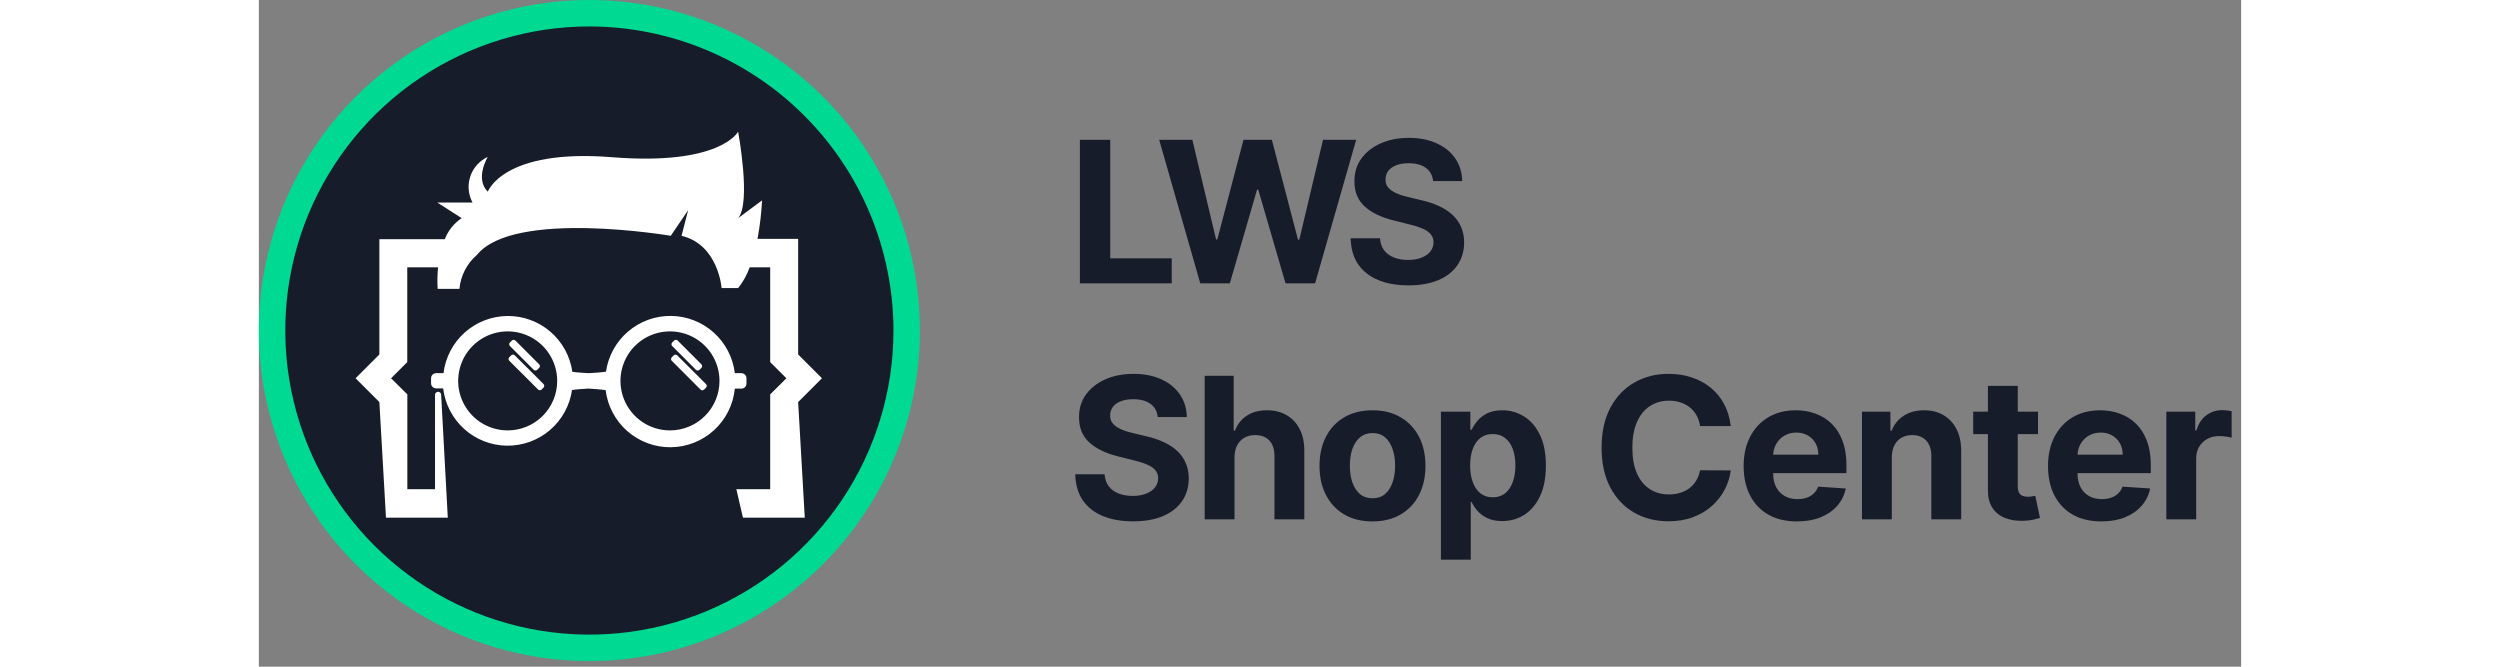 <svg width="150" height="40" viewBox="0 0 336 113" fill="none" xmlns="http://www.w3.org/2000/svg">
  <rect x="0" y="0" width="336" height="113" fill="#808080" stroke="none"/>
  <path
    d="M56.026 109.811C85.731 109.811 109.811 85.731 109.811 56.026C109.811 26.322 85.731 2.242 56.026 2.242C26.322 2.242 2.242 26.322 2.242 56.026C2.242 85.731 26.322 109.811 56.026 109.811Z"
    fill="#171C2A" />
  <path
    d="M56.025 112.051C44.945 112.051 34.113 108.765 24.899 102.609C15.686 96.453 8.505 87.703 4.265 77.465C0.024 67.228 -1.085 55.963 1.077 45.095C3.238 34.227 8.574 24.245 16.41 16.41C24.245 8.574 34.227 3.238 45.095 1.077C55.963 -1.085 67.228 0.024 77.465 4.265C87.703 8.505 96.453 15.686 102.609 24.899C108.765 34.113 112.051 44.945 112.051 56.025C112.033 70.879 106.125 85.119 95.622 95.622C85.119 106.125 70.879 112.033 56.025 112.051ZM56.025 4.482C45.831 4.482 35.866 7.505 27.389 13.169C18.913 18.832 12.307 26.882 8.406 36.301C4.504 45.719 3.484 56.083 5.472 66.081C7.461 76.079 12.37 85.263 19.579 92.472C26.787 99.68 35.971 104.589 45.97 106.578C55.968 108.567 66.332 107.546 75.75 103.645C85.168 99.744 93.218 93.138 98.882 84.661C104.546 76.185 107.569 66.22 107.569 56.025C107.551 42.361 102.115 29.261 92.452 19.598C82.79 9.936 69.69 4.5 56.025 4.482Z"
    fill="#00D991" />
  <path
    d="M42.774 60.225L42.449 60.55C42.283 60.717 42.283 60.986 42.45 61.152L47.326 66.022C47.492 66.188 47.762 66.188 47.928 66.021L48.253 65.696C48.419 65.53 48.419 65.26 48.252 65.094L43.376 60.225C43.21 60.059 42.94 60.059 42.774 60.225Z"
    fill="white" />
  <path
    d="M42.884 57.726L42.559 58.05C42.393 58.217 42.393 58.486 42.559 58.653L46.584 62.678C46.75 62.844 47.02 62.844 47.186 62.678L47.511 62.353C47.677 62.187 47.677 61.917 47.511 61.751L43.486 57.726C43.32 57.559 43.05 57.559 42.884 57.726Z"
    fill="white" />
  <path
    d="M70.317 60.237L69.992 60.562C69.826 60.728 69.826 60.998 69.993 61.164L74.869 66.034C75.035 66.2 75.305 66.2 75.471 66.033L75.796 65.708C75.962 65.542 75.962 65.272 75.795 65.106L70.919 60.236C70.753 60.07 70.483 60.071 70.317 60.237Z"
    fill="white" />
  <path
    d="M70.388 57.726L70.063 58.051C69.897 58.217 69.896 58.486 70.062 58.653L74.084 62.681C74.25 62.848 74.52 62.848 74.686 62.682L75.011 62.357C75.178 62.191 75.178 61.922 75.012 61.755L70.99 57.727C70.824 57.56 70.555 57.56 70.388 57.726Z"
    fill="white" />
  <path fill-rule="evenodd" clip-rule="evenodd"
    d="M81.799 63.251H80.679C80.361 60.598 79.089 58.151 77.101 56.366C75.113 54.581 72.544 53.579 69.872 53.548C67.201 53.516 64.609 54.457 62.579 56.194C60.549 57.932 59.221 60.348 58.84 62.993C58.246 63.128 55.927 63.251 55.927 63.251C55.927 63.251 53.686 63.139 53.137 63.016C52.759 60.371 51.432 57.953 49.404 56.214C47.377 54.474 44.786 53.531 42.114 53.56C39.443 53.589 36.873 54.587 34.883 56.37C32.893 58.153 31.619 60.598 31.298 63.251H30.043C29.817 63.251 29.601 63.34 29.441 63.5C29.281 63.66 29.191 63.877 29.191 64.102V64.988C29.194 65.21 29.284 65.422 29.441 65.579C29.598 65.736 29.81 65.825 30.032 65.828H31.242C31.557 68.481 32.826 70.93 34.812 72.717C36.798 74.505 39.367 75.509 42.038 75.543C44.71 75.578 47.303 74.639 49.335 72.904C51.367 71.168 52.698 68.753 53.081 66.108C53.697 65.985 55.871 65.862 55.871 65.862C55.871 65.862 58.179 66.007 58.784 66.13C59.113 68.823 60.424 71.298 62.465 73.084C64.507 74.87 67.135 75.839 69.847 75.807C72.559 75.775 75.163 74.744 77.162 72.911C79.161 71.078 80.413 68.572 80.679 65.873H81.799C82.021 65.873 82.234 65.786 82.394 65.631C82.553 65.477 82.645 65.266 82.651 65.044V64.114C82.651 63.888 82.561 63.671 82.401 63.511C82.242 63.352 82.025 63.262 81.799 63.262V63.251ZM42.178 72.954C40.518 72.954 38.896 72.462 37.515 71.54C36.135 70.618 35.06 69.307 34.424 67.773C33.789 66.24 33.623 64.552 33.947 62.925C34.271 61.297 35.07 59.801 36.244 58.627C37.417 57.454 38.913 56.654 40.541 56.331C42.169 56.007 43.856 56.173 45.39 56.808C46.923 57.443 48.234 58.519 49.156 59.899C50.078 61.279 50.571 62.902 50.571 64.562C50.571 66.788 49.687 68.922 48.112 70.496C46.539 72.07 44.404 72.954 42.178 72.954ZM69.686 72.954C68.027 72.954 66.404 72.462 65.024 71.54C63.644 70.618 62.568 69.307 61.933 67.773C61.298 66.24 61.131 64.552 61.455 62.925C61.779 61.297 62.578 59.801 63.752 58.627C64.926 57.454 66.421 56.654 68.049 56.331C69.677 56.007 71.365 56.173 72.898 56.808C74.432 57.443 75.743 58.519 76.665 59.899C77.587 61.279 78.079 62.902 78.079 64.562C78.079 66.788 77.195 68.922 75.621 70.496C74.047 72.07 71.912 72.954 69.686 72.954Z"
    fill="white" />
  <path
    d="M91.412 60.081V40.484H84.521C84.924 38.33 85.183 36.151 85.294 33.962L81.238 36.977C83.479 34.388 81.238 22.32 81.238 22.32C81.238 22.32 78.28 28.125 59.837 26.645C41.393 25.166 38.805 32.495 38.805 32.495C36.564 30.253 38.805 26.589 38.805 26.589C38.136 26.898 37.535 27.336 37.036 27.877C36.537 28.418 36.15 29.052 35.896 29.743C35.642 30.434 35.527 31.168 35.557 31.904C35.587 32.639 35.761 33.362 36.071 34.03L36.227 34.332H30.255L34.379 36.977C33.079 37.839 32.081 39.084 31.521 40.54H20.428V60.081L16.395 64.115L20.428 68.149L21.549 87.747H32.026L30.905 67.006C30.916 66.938 30.913 66.867 30.896 66.8C30.88 66.733 30.849 66.669 30.808 66.614C30.766 66.558 30.713 66.512 30.653 66.477C30.593 66.442 30.526 66.42 30.457 66.412C30.32 66.393 30.182 66.428 30.071 66.51C29.96 66.591 29.885 66.713 29.863 66.849C29.852 66.901 29.852 66.954 29.863 67.006V82.917H25.168V66.849L22.412 64.115L25.157 61.381V45.313H30.378C30.255 46.527 30.233 47.749 30.311 48.966H33.998C34.203 46.728 35.272 44.658 36.978 43.195C43.253 35.441 69.82 39.968 69.82 39.968L72.767 35.621L71.647 39.968C77.899 41.459 78.437 48.831 78.437 48.831H81.238C82.08 47.774 82.743 46.586 83.199 45.313H86.673V61.381L89.418 64.115L86.673 66.849V82.917H80.936L82.056 87.747H92.533L91.412 68.149L95.446 64.115L91.412 60.081Z"
    fill="white" />
  <path
    d="M139.165 48.023V23.7H144.308V43.783H154.735V48.023H139.165ZM159.569 48.023L152.609 23.7H158.227L162.253 40.6H162.455L166.897 23.7H171.707L176.137 40.636H176.351L180.377 23.7H185.995L179.035 48.023H174.023L169.391 32.12H169.201L164.581 48.023H159.569ZM199.038 30.695C198.943 29.737 198.535 28.993 197.815 28.462C197.094 27.932 196.117 27.666 194.881 27.666C194.042 27.666 193.333 27.785 192.755 28.023C192.177 28.253 191.734 28.573 191.425 28.985C191.124 29.397 190.974 29.864 190.974 30.386C190.958 30.822 191.049 31.202 191.247 31.526C191.453 31.851 191.734 32.132 192.09 32.37C192.447 32.599 192.858 32.801 193.325 32.975C193.793 33.142 194.291 33.284 194.822 33.403L197.007 33.926C198.068 34.163 199.042 34.48 199.929 34.876C200.816 35.272 201.584 35.759 202.233 36.337C202.882 36.915 203.385 37.596 203.741 38.38C204.106 39.163 204.292 40.062 204.3 41.075C204.292 42.564 203.912 43.855 203.159 44.947C202.415 46.032 201.338 46.875 199.929 47.477C198.528 48.071 196.837 48.368 194.858 48.368C192.894 48.368 191.184 48.067 189.727 47.465C188.278 46.864 187.146 45.973 186.33 44.793C185.522 43.605 185.099 42.136 185.059 40.387H190.036C190.091 41.202 190.325 41.883 190.736 42.429C191.156 42.968 191.714 43.376 192.411 43.653C193.116 43.922 193.911 44.057 194.798 44.057C195.669 44.057 196.425 43.93 197.067 43.676C197.716 43.423 198.219 43.071 198.575 42.62C198.931 42.168 199.109 41.65 199.109 41.064C199.109 40.517 198.947 40.058 198.623 39.686C198.306 39.314 197.839 38.997 197.221 38.736C196.611 38.474 195.863 38.237 194.976 38.023L192.328 37.358C190.277 36.859 188.658 36.079 187.47 35.018C186.283 33.957 185.693 32.528 185.701 30.731C185.693 29.258 186.085 27.971 186.876 26.871C187.676 25.77 188.773 24.911 190.166 24.294C191.56 23.676 193.143 23.367 194.917 23.367C196.722 23.367 198.298 23.676 199.644 24.294C200.998 24.911 202.051 25.77 202.803 26.871C203.555 27.971 203.943 29.246 203.967 30.695H199.038Z"
    fill="#171C2A" />
  <path
    d="M152.36 70.695C152.265 69.737 151.857 68.993 151.137 68.462C150.416 67.932 149.438 67.666 148.203 67.666C147.364 67.666 146.655 67.785 146.077 68.023C145.499 68.252 145.056 68.573 144.747 68.985C144.446 69.397 144.296 69.864 144.296 70.386C144.28 70.822 144.371 71.202 144.569 71.526C144.775 71.851 145.056 72.132 145.412 72.37C145.768 72.599 146.18 72.801 146.647 72.975C147.114 73.142 147.613 73.284 148.144 73.403L150.329 73.926C151.39 74.163 152.364 74.48 153.251 74.876C154.138 75.272 154.906 75.759 155.555 76.337C156.204 76.915 156.707 77.596 157.063 78.379C157.427 79.163 157.614 80.062 157.621 81.076C157.614 82.564 157.233 83.855 156.481 84.947C155.737 86.032 154.66 86.875 153.251 87.477C151.849 88.071 150.159 88.368 148.179 88.368C146.216 88.368 144.505 88.067 143.049 87.465C141.6 86.864 140.467 85.973 139.652 84.793C138.844 83.605 138.421 82.136 138.381 80.387H143.357C143.413 81.202 143.646 81.883 144.058 82.429C144.478 82.968 145.036 83.376 145.733 83.653C146.437 83.922 147.233 84.057 148.12 84.057C148.991 84.057 149.747 83.93 150.388 83.677C151.038 83.423 151.541 83.071 151.897 82.62C152.253 82.168 152.431 81.65 152.431 81.064C152.431 80.517 152.269 80.058 151.944 79.686C151.628 79.314 151.16 78.997 150.543 78.736C149.933 78.475 149.185 78.237 148.298 78.023L145.65 77.358C143.599 76.859 141.98 76.079 140.792 75.018C139.604 73.957 139.014 72.528 139.022 70.731C139.014 69.258 139.406 67.971 140.198 66.871C140.998 65.77 142.094 64.911 143.488 64.293C144.882 63.676 146.465 63.367 148.239 63.367C150.044 63.367 151.62 63.676 152.966 64.293C154.32 64.911 155.373 65.77 156.125 66.871C156.877 67.971 157.265 69.246 157.289 70.695H152.36ZM165.376 77.477V88.023H160.317V63.7H165.234V72.999H165.447C165.859 71.922 166.524 71.079 167.443 70.469C168.361 69.852 169.513 69.543 170.899 69.543C172.166 69.543 173.27 69.82 174.213 70.374C175.163 70.921 175.899 71.709 176.422 72.738C176.952 73.759 177.213 74.983 177.206 76.408V88.023H172.146V77.311C172.154 76.186 171.869 75.311 171.291 74.686C170.721 74.06 169.921 73.748 168.892 73.748C168.203 73.748 167.593 73.894 167.063 74.187C166.54 74.48 166.128 74.907 165.828 75.47C165.535 76.024 165.384 76.693 165.376 77.477ZM188.761 88.38C186.916 88.38 185.321 87.988 183.974 87.204C182.636 86.412 181.603 85.312 180.875 83.902C180.146 82.485 179.782 80.842 179.782 78.973C179.782 77.089 180.146 75.442 180.875 74.032C181.603 72.615 182.636 71.515 183.974 70.731C185.321 69.939 186.916 69.543 188.761 69.543C190.606 69.543 192.197 69.939 193.535 70.731C194.881 71.515 195.919 72.615 196.647 74.032C197.376 75.442 197.74 77.089 197.74 78.973C197.74 80.842 197.376 82.485 196.647 83.902C195.919 85.312 194.881 86.412 193.535 87.204C192.197 87.988 190.606 88.38 188.761 88.38ZM188.785 84.46C189.624 84.46 190.325 84.223 190.887 83.748C191.449 83.265 191.873 82.608 192.158 81.776C192.451 80.945 192.597 79.999 192.597 78.938C192.597 77.877 192.451 76.93 192.158 76.099C191.873 75.268 191.449 74.611 190.887 74.127C190.325 73.645 189.624 73.403 188.785 73.403C187.937 73.403 187.225 73.645 186.647 74.127C186.077 74.611 185.645 75.268 185.352 76.099C185.067 76.93 184.925 77.877 184.925 78.938C184.925 79.999 185.067 80.945 185.352 81.776C185.645 82.608 186.077 83.265 186.647 83.748C187.225 84.223 187.937 84.46 188.785 84.46ZM200.361 94.865V69.781H205.349V72.845H205.575C205.796 72.354 206.117 71.855 206.537 71.348C206.964 70.834 207.518 70.406 208.199 70.066C208.888 69.717 209.743 69.543 210.765 69.543C212.095 69.543 213.322 69.891 214.447 70.588C215.571 71.277 216.47 72.318 217.143 73.712C217.816 75.097 218.152 76.835 218.152 78.926C218.152 80.961 217.824 82.679 217.166 84.08C216.517 85.474 215.63 86.531 214.506 87.251C213.39 87.964 212.139 88.32 210.753 88.32C209.771 88.32 208.936 88.158 208.247 87.833C207.566 87.509 207.008 87.101 206.572 86.61C206.137 86.111 205.804 85.609 205.575 85.102H205.42V94.865H200.361ZM205.313 78.902C205.313 79.987 205.464 80.933 205.765 81.741C206.066 82.548 206.501 83.178 207.071 83.629C207.641 84.072 208.334 84.294 209.15 84.294C209.973 84.294 210.67 84.069 211.24 83.617C211.81 83.158 212.241 82.525 212.534 81.717C212.835 80.901 212.986 79.963 212.986 78.902C212.986 77.849 212.839 76.923 212.546 76.123C212.253 75.323 211.822 74.698 211.252 74.246C210.682 73.795 209.981 73.569 209.15 73.569C208.326 73.569 207.629 73.787 207.059 74.223C206.497 74.658 206.066 75.276 205.765 76.075C205.464 76.875 205.313 77.817 205.313 78.902ZM249.485 72.215H244.283C244.188 71.542 243.994 70.945 243.701 70.422C243.408 69.891 243.032 69.44 242.572 69.068C242.113 68.696 241.583 68.411 240.981 68.213C240.387 68.015 239.742 67.916 239.045 67.916C237.786 67.916 236.689 68.229 235.755 68.854C234.821 69.472 234.096 70.374 233.582 71.562C233.067 72.742 232.81 74.175 232.81 75.862C232.81 77.596 233.067 79.052 233.582 80.232C234.104 81.412 234.833 82.303 235.767 82.904C236.701 83.506 237.782 83.807 239.009 83.807C239.698 83.807 240.335 83.716 240.921 83.534C241.515 83.352 242.042 83.087 242.501 82.738C242.96 82.382 243.34 81.95 243.641 81.444C243.95 80.937 244.164 80.359 244.283 79.71L249.485 79.733C249.35 80.85 249.013 81.927 248.475 82.964C247.945 83.993 247.228 84.916 246.325 85.731C245.431 86.539 244.362 87.18 243.119 87.655C241.883 88.122 240.486 88.356 238.926 88.356C236.757 88.356 234.817 87.865 233.106 86.883C231.404 85.901 230.058 84.48 229.068 82.62C228.086 80.759 227.596 78.506 227.596 75.862C227.596 73.209 228.094 70.953 229.092 69.092C230.09 67.231 231.444 65.814 233.154 64.84C234.864 63.858 236.788 63.367 238.926 63.367C240.335 63.367 241.642 63.565 242.845 63.961C244.057 64.357 245.13 64.935 246.064 65.695C246.998 66.447 247.758 67.37 248.344 68.462C248.938 69.555 249.318 70.806 249.485 72.215ZM260.722 88.38C258.846 88.38 257.23 88 255.876 87.24C254.53 86.472 253.493 85.387 252.765 83.985C252.036 82.576 251.672 80.909 251.672 78.985C251.672 77.109 252.036 75.462 252.765 74.044C253.493 72.627 254.519 71.523 255.841 70.731C257.171 69.939 258.731 69.543 260.52 69.543C261.724 69.543 262.844 69.737 263.881 70.125C264.927 70.505 265.837 71.079 266.613 71.847C267.397 72.615 268.007 73.581 268.442 74.745C268.878 75.901 269.095 77.255 269.095 78.807V80.197H253.691V77.061H264.333C264.333 76.333 264.174 75.687 263.858 75.125C263.541 74.563 263.102 74.124 262.539 73.807C261.985 73.482 261.34 73.32 260.603 73.32C259.835 73.32 259.154 73.498 258.561 73.854C257.975 74.203 257.515 74.674 257.183 75.268C256.85 75.854 256.68 76.507 256.672 77.227V80.209C256.672 81.111 256.838 81.891 257.171 82.548C257.511 83.205 257.991 83.712 258.608 84.069C259.226 84.425 259.958 84.603 260.805 84.603C261.368 84.603 261.882 84.524 262.349 84.365C262.816 84.207 263.216 83.969 263.549 83.653C263.881 83.336 264.135 82.948 264.309 82.489L268.988 82.798C268.751 83.922 268.264 84.904 267.528 85.743C266.799 86.575 265.857 87.224 264.701 87.691C263.553 88.15 262.227 88.38 260.722 88.38ZM276.788 77.477V88.023H271.728V69.781H276.55V72.999H276.764C277.168 71.938 277.845 71.099 278.795 70.481C279.745 69.856 280.897 69.543 282.251 69.543C283.518 69.543 284.623 69.82 285.565 70.374C286.507 70.929 287.239 71.721 287.762 72.75C288.285 73.771 288.546 74.991 288.546 76.408V88.023H283.486V77.311C283.494 76.194 283.209 75.323 282.631 74.698C282.053 74.064 281.257 73.748 280.244 73.748C279.563 73.748 278.961 73.894 278.439 74.187C277.924 74.48 277.52 74.907 277.227 75.47C276.942 76.024 276.796 76.693 276.788 77.477ZM301.568 69.781V73.581H290.582V69.781H301.568ZM293.076 65.41H298.136V82.418C298.136 82.885 298.207 83.249 298.349 83.51C298.492 83.764 298.69 83.942 298.943 84.045C299.204 84.148 299.505 84.199 299.846 84.199C300.083 84.199 300.321 84.179 300.558 84.14C300.796 84.092 300.978 84.057 301.105 84.033L301.9 87.798C301.647 87.877 301.291 87.968 300.832 88.071C300.372 88.182 299.814 88.249 299.157 88.273C297.938 88.32 296.869 88.158 295.95 87.786C295.04 87.414 294.331 86.836 293.824 86.052C293.317 85.268 293.068 84.278 293.076 83.083V65.41ZM312.313 88.38C310.436 88.38 308.821 88 307.467 87.24C306.121 86.472 305.084 85.387 304.355 83.985C303.627 82.576 303.263 80.909 303.263 78.985C303.263 77.109 303.627 75.462 304.355 74.044C305.084 72.627 306.109 71.523 307.431 70.731C308.761 69.939 310.321 69.543 312.111 69.543C313.314 69.543 314.435 69.737 315.472 70.125C316.517 70.505 317.428 71.079 318.204 71.847C318.987 72.615 319.597 73.581 320.033 74.745C320.468 75.901 320.686 77.255 320.686 78.807V80.197H305.282V77.061H315.923C315.923 76.333 315.765 75.687 315.448 75.125C315.131 74.563 314.692 74.124 314.13 73.807C313.576 73.482 312.93 73.32 312.194 73.32C311.426 73.32 310.745 73.498 310.151 73.854C309.565 74.203 309.106 74.674 308.773 75.268C308.441 75.854 308.271 76.507 308.263 77.227V80.209C308.263 81.111 308.429 81.891 308.761 82.548C309.102 83.205 309.581 83.712 310.199 84.069C310.816 84.425 311.549 84.603 312.396 84.603C312.958 84.603 313.473 84.524 313.94 84.365C314.407 84.207 314.807 83.969 315.139 83.653C315.472 83.336 315.725 82.948 315.899 82.489L320.579 82.798C320.341 83.922 319.854 84.904 319.118 85.743C318.39 86.575 317.447 87.224 316.291 87.691C315.143 88.15 313.817 88.38 312.313 88.38ZM323.319 88.023V69.781H328.224V72.964H328.414C328.746 71.831 329.305 70.976 330.088 70.398C330.872 69.812 331.775 69.519 332.796 69.519C333.05 69.519 333.323 69.535 333.616 69.567C333.909 69.599 334.166 69.642 334.388 69.698V74.187C334.15 74.116 333.822 74.052 333.402 73.997C332.982 73.942 332.598 73.914 332.25 73.914C331.506 73.914 330.841 74.076 330.255 74.401C329.677 74.717 329.218 75.161 328.877 75.731C328.544 76.301 328.378 76.958 328.378 77.703V88.023H323.319Z"
    fill="#171C2A" />
</svg>